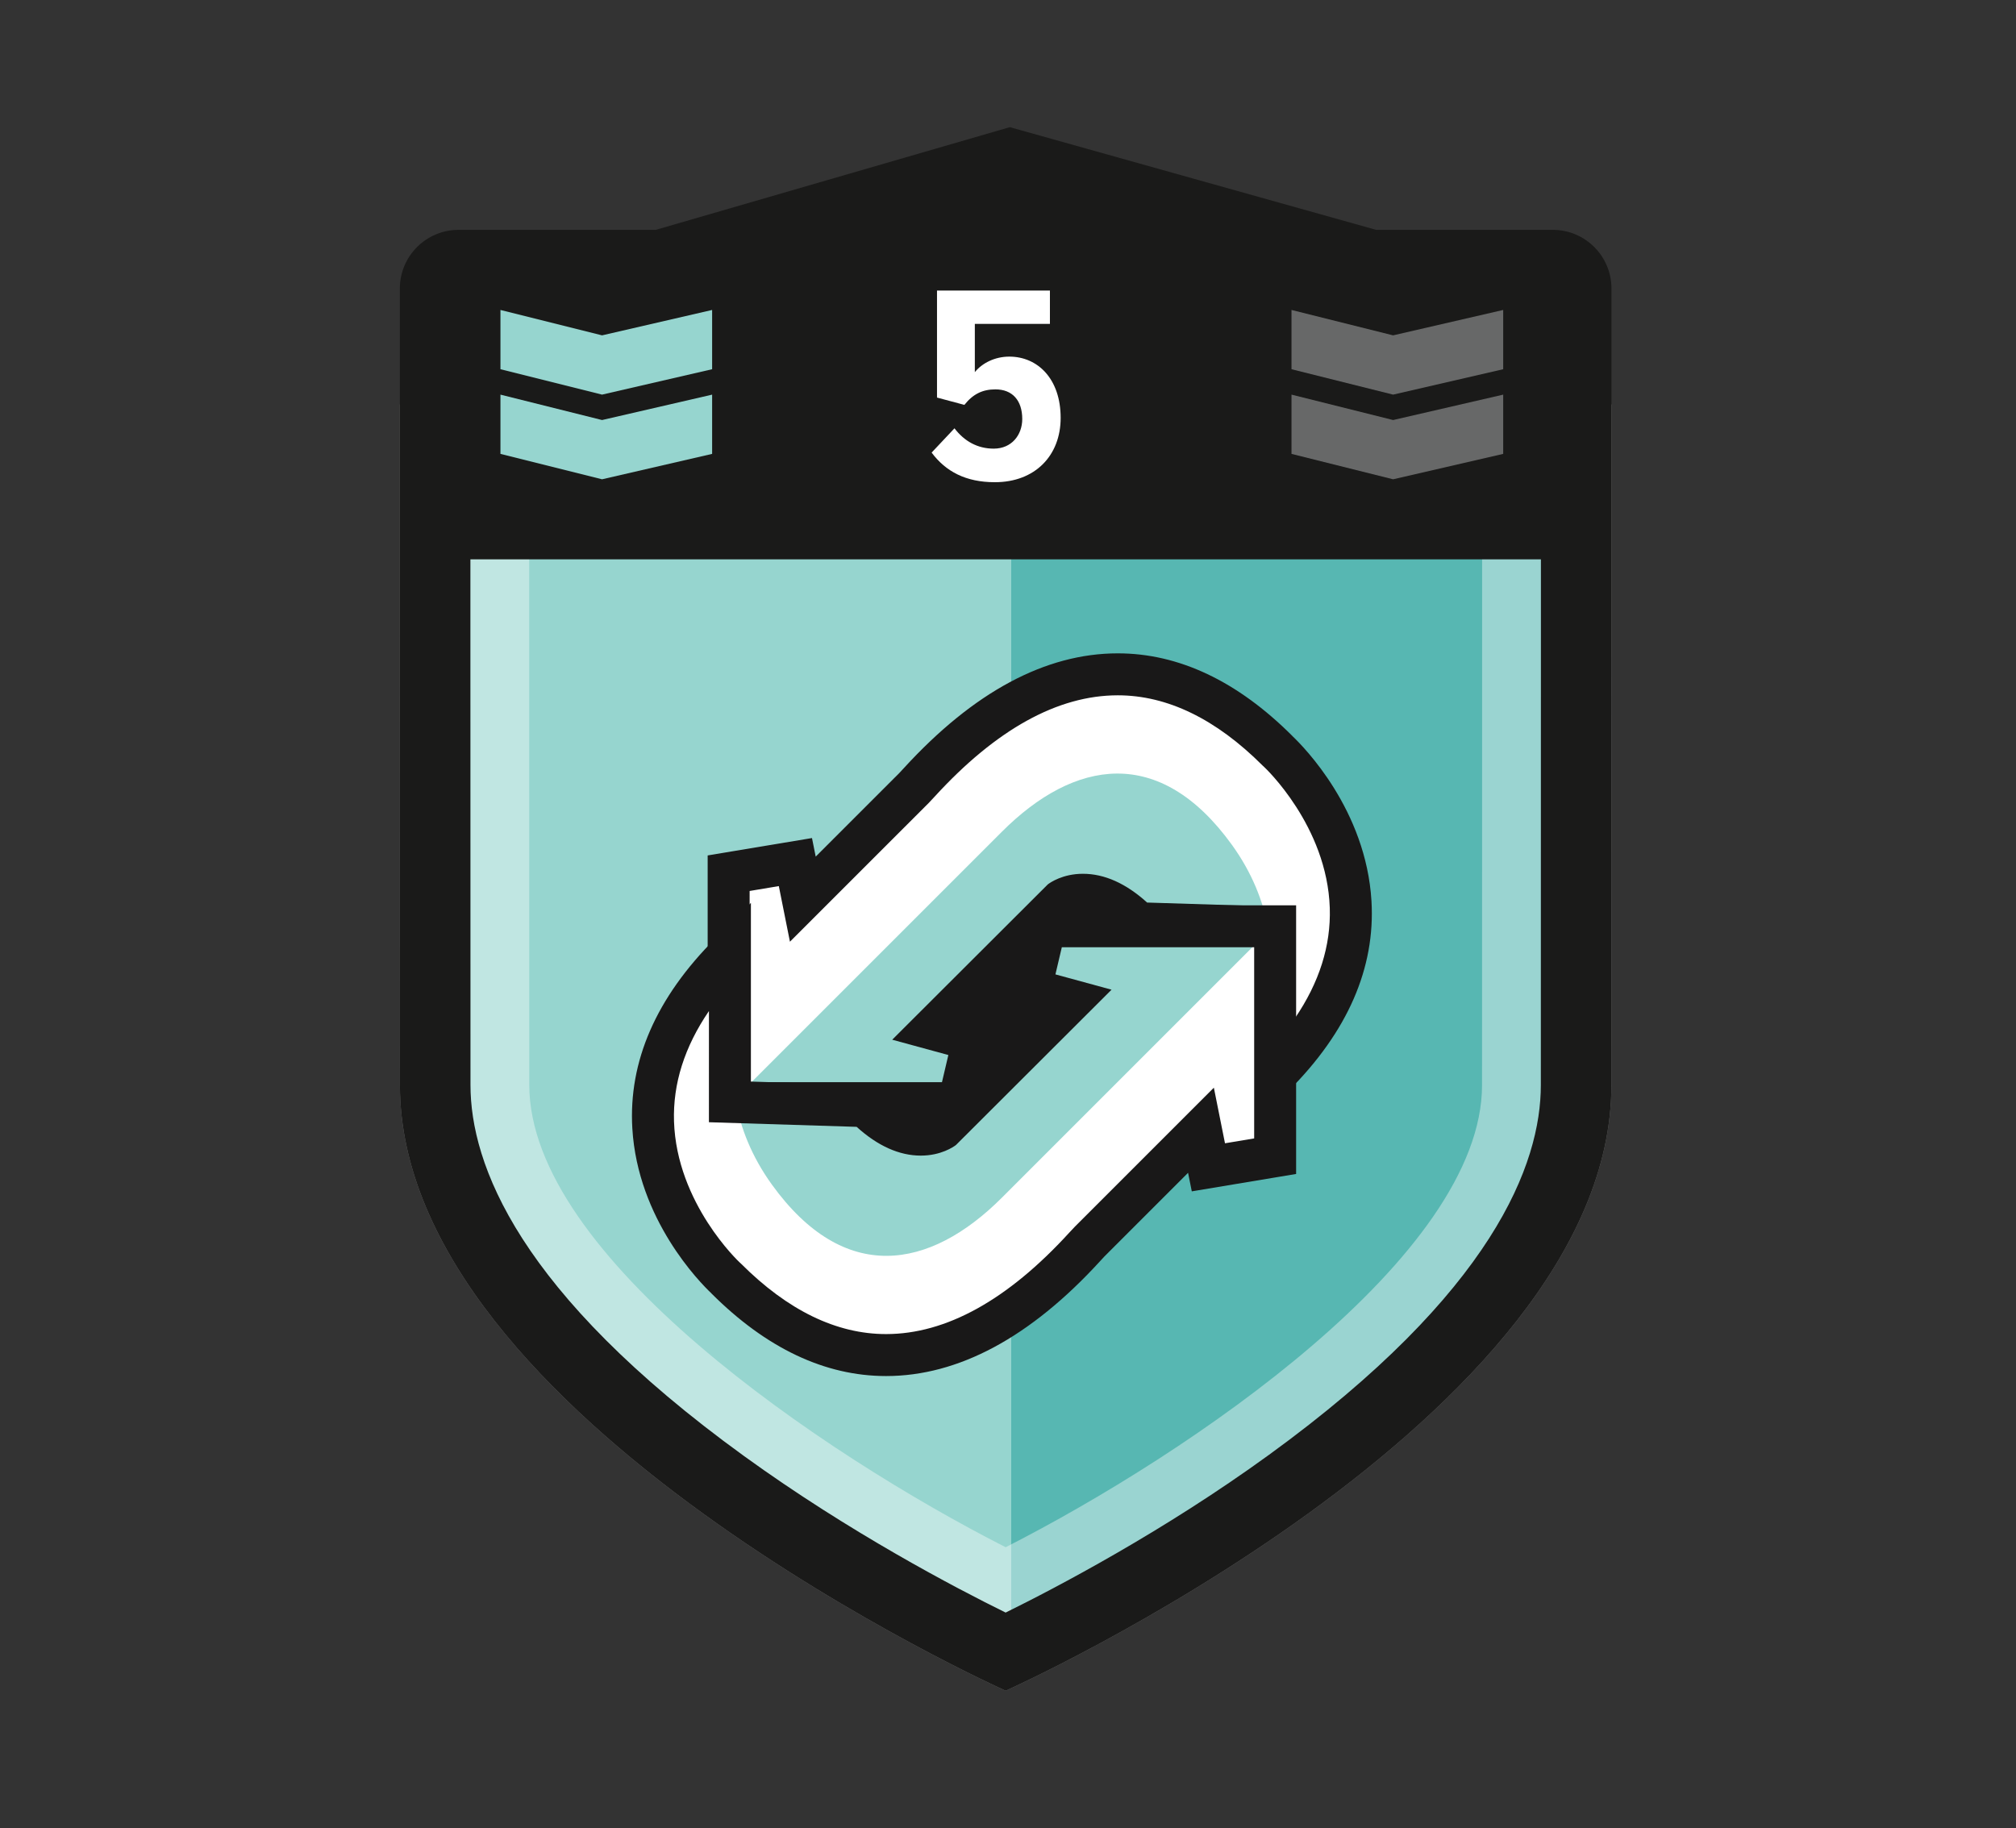 <?xml version="1.0" encoding="utf-8"?>
<!-- Generator: Adobe Illustrator 16.0.0, SVG Export Plug-In . SVG Version: 6.00 Build 0)  -->
<!DOCTYPE svg PUBLIC "-//W3C//DTD SVG 1.1//EN" "http://www.w3.org/Graphics/SVG/1.1/DTD/svg11.dtd">
<svg version="1.1" id="Layer_1" xmlns="http://www.w3.org/2000/svg" xmlns:xlink="http://www.w3.org/1999/xlink" x="0px" y="0px"
	 width="215px" height="195px" viewBox="0 0 215 195" enable-background="new 0 0 215 195" xml:space="preserve">
<rect x="0" y="0" width="215" height="195" fill="#333333" stroke="none"/>
<path fill="#1A1A19" d="M107.533,189.833l0.399-0.001l0.399,0.001"/>
<path fill="#96D5CF" d="M44.546,47.623v19.704l0.008,48.313c0,34.626,62.697,62.697,62.697,62.697s62.697-28.071,62.697-62.697
	l0.009-48.313V47.623H44.546z"/>
<g opacity="0.5">
	<g>
		<g>
			<defs>
				<rect id="SVGID_1_" x="107.842" y="46.922" width="60.025" height="127.574"/>
			</defs>
			<clipPath id="SVGID_2_">
				<use xlink:href="#SVGID_1_"  overflow="visible"/>
			</clipPath>
			<path clip-path="url(#SVGID_2_)" fill="#189995" d="M107.971,174.496c5.59-2.753,17.619-9.048,29.467-17.652
				c9.19-6.674,16.455-13.391,21.588-19.966c5.867-7.514,8.842-14.723,8.842-21.427V68.226V46.921h-60.025v127.511
				C107.884,174.453,107.93,174.476,107.971,174.496"/>
		</g>
	</g>
</g>
<g opacity="0.4">
	<g>
		<g>
			<defs>
				<rect id="SVGID_3_" x="42.642" y="43.13" width="129.217" height="137.192"/>
			</defs>
			<clipPath id="SVGID_4_">
				<use xlink:href="#SVGID_3_"  overflow="visible"/>
			</clipPath>
			<path clip-path="url(#SVGID_4_)" fill="#FFFFFF" d="M158.063,56.927v9.011l-0.008,49.784c0,18.229-31.246,39.336-50.803,49.295
				c-19.566-9.964-50.805-31.067-50.805-49.298l-0.008-49.776v-9.016H158.063 M171.859,43.13H42.642v22.813l0.009,49.779
				c0,35.678,64.6,64.602,64.6,64.602s64.601-28.924,64.601-64.602l0.008-49.779V43.13L171.859,43.13z"/>
		</g>
	</g>
</g>
<path fill="#1A1A19" d="M171.859,30.777c0-3.458-2.803-6.263-6.262-6.263H146.76l-39.064-10.952L69.934,24.515H48.903
	c-3.458,0-6.261,2.805-6.261,6.263V43.13v22.812l0.008,49.78c0,35.679,64.601,64.602,64.601,64.602s64.601-28.923,64.601-64.602
	l0.008-49.78v-6.282V30.777z M164.334,65.939l-0.008,49.781c0,8.39-5.031,22.043-28.996,39.445
	c-11.291,8.199-22.754,14.197-28.082,16.82c-5.288-2.602-16.619-8.527-27.885-16.683c-24.124-17.462-29.187-31.164-29.187-39.585
	l-0.009-49.779v-6.282h114.167V65.939z"/>
<path fill="#FFFFFF" d="M99.355,48.27l2.438-2.589c1.054,1.386,2.469,2.168,4.185,2.168c1.926,0,3.042-1.475,3.042-3.161
	c0-1.985-1.055-3.16-2.859-3.16c-1.355,0-2.379,0.48-3.312,1.654l-2.92-0.781V30.99h12.042v3.551h-8.008v5.148
	c0.783-0.965,2.137-1.654,3.673-1.654c3.04,0,5.479,2.378,5.479,6.531c0,4.033-2.738,6.863-7.014,6.863
	C102.998,51.431,100.86,50.287,99.355,48.27"/>
<path fill="#191818" d="M117.922,98.004c3.986,3.987,2.438,12-3.461,17.897s-13.912,7.446-17.898,3.461
	c-3.986-3.986-2.437-12,3.461-17.897C105.921,95.566,113.936,94.017,117.922,98.004"/>
<path fill="#FFFFFF" d="M136.246,80.08c-19.58-19.579-36.785,1.978-38.763,3.955C93.923,87.595,85.617,95.9,85.617,95.9
	l-0.791-3.955l-7.119,1.187v24.522H77.9h24.33l1.582-6.724l-4.351-1.187l13.646-13.646c0,0,3.361-2.57,8.307,2.373l13.805,0.434
	l0.637,0.021v15.821C153.787,96.813,136.836,80.544,136.246,80.08"/>
<path fill="#FFFFFF" d="M136.246,80.08c-19.58-19.579-36.785,1.978-38.763,3.955C93.923,87.595,85.617,95.9,85.617,95.9
	l-0.791-3.955l-7.119,1.187v24.522H77.9c8.183-8.184,26.646-26.646,28.946-28.945c7.712-7.713,16.81-9.295,24.522,1.384
	c2.185,3.025,3.329,6.041,3.85,8.813l0.636,0.021v15.821C153.787,96.813,136.836,80.544,136.246,80.08"/>
<path fill="#96D5CF" d="M106.847,88.709c-2.3,2.3-20.763,20.763-28.946,28.946h24.329l1.582-6.726l-4.35-1.186l13.646-13.646
	c0,0,3.361-2.57,8.306,2.373l13.808,0.435c-0.521-2.771-1.666-5.787-3.851-8.813C123.656,79.414,114.561,80.996,106.847,88.709"/>
<path fill="#191818" d="M133.617,120.146v-19.055l-13.16-0.411l-0.625-0.627c-1.563-1.562-3.063-2.387-4.34-2.387
	c-0.494,0-0.836,0.128-0.992,0.203l-10.73,10.729l2.716,0.74l-2.483,10.552H75.47V91.235l11.126-1.854l0.396,1.98l8.91-8.909
	c0.108-0.107,0.269-0.286,0.48-0.517c7.435-8.13,15.115-12.253,22.826-12.253c6.508,0,12.772,2.966,18.621,8.813l-0.004,0.003
	c1.229,1.161,7.862,7.882,8.438,17.596c0.424,7.146-2.548,13.952-8.826,20.231L133.617,120.146z M79.944,115.417h20.514l0.681-2.896
	l-5.987-1.633l16.596-16.567c0.246-0.188,1.586-1.129,3.744-1.129c2.301,0,4.6,1.032,6.846,3.068l15.754,0.492v11.857
	c2.604-3.812,3.854-7.753,3.725-11.772c-0.28-8.754-6.938-14.984-7.006-15.044l-0.146-0.134c-4.979-4.979-10.18-7.502-15.457-7.502
	c-6.402,0-12.971,3.633-19.523,10.797c-0.27,0.296-0.478,0.521-0.617,0.661l-14.823,14.821l-1.186-5.931l-3.113,0.52L79.944,115.417
	L79.944,115.417z"/>
<path fill="#FFFFFF" d="M77.452,136.363c19.579,19.579,36.784-1.979,38.763-3.955c3.561-3.561,11.865-11.866,11.865-11.866
	l0.791,3.955l7.119-1.187V98.788h-0.193l-28.946,28.946c-7.713,7.713-16.81,9.295-24.523-1.385
	c-2.184-3.024-3.329-6.041-3.849-8.813l-0.636-0.021v-15.82C59.91,119.632,76.862,135.899,77.452,136.363"/>
<path fill="#FFFFFF" d="M135.797,98.788h-24.33l-1.582,6.724l4.352,1.188l-13.646,13.645c0,0-3.362,2.571-8.306-2.373l-13.805-0.433
	l-0.636-0.02v-15.821c-17.934,17.934-0.982,34.202-0.391,34.666c19.579,19.579,36.783-1.979,38.763-3.955
	c3.56-3.562,11.865-11.866,11.865-11.866l0.791,3.955l7.119-1.187V98.789L135.797,98.788L135.797,98.788z"/>
<path fill="#96D5CF" d="M106.851,127.734l28.946-28.946h-24.329l-1.582,6.725l4.351,1.187l-13.646,13.646
	c0,0-3.362,2.57-8.306-2.373l-13.806-0.434c0.52,2.771,1.665,5.787,3.849,8.813C90.041,137.029,99.138,135.447,106.851,127.734"/>
<path fill="#191818" d="M94.494,146.76h-0.003c-6.509-0.002-12.774-2.967-18.621-8.813l0.003-0.003
	c-1.23-1.161-7.862-7.883-8.437-17.595c-0.424-7.146,2.545-13.954,8.825-20.232l3.82-3.819v19.055l13.159,0.412l0.627,0.627
	c3.069,3.068,4.89,2.392,5.332,2.183l10.729-10.729l-2.716-0.74l2.483-10.552h28.533v28.654l-11.127,1.854l-0.396-1.979l-8.91,8.91
	c-0.107,0.109-0.271,0.287-0.48,0.52C109.88,142.638,102.202,146.76,94.494,146.76 M75.606,107.831
	c-2.604,3.812-3.854,7.753-3.725,11.771c0.283,8.755,6.94,14.986,7.007,15.045l0.146,0.134c4.978,4.979,10.178,7.502,15.457,7.503
	h0.003c6.4,0,12.966-3.632,19.518-10.796c0.272-0.297,0.48-0.521,0.621-0.662l14.821-14.822l1.187,5.931l3.112-0.52v-20.39H113.24
	l-0.682,2.896l5.985,1.633l-16.595,16.566c-0.247,0.188-1.586,1.128-3.745,1.129c-2.3,0-4.599-1.031-6.845-3.068l-15.754-0.492
	L75.606,107.831L75.606,107.831z"/>
<polygon fill="#96D5CF" points="75.946,39.379 64.207,42.088 53.371,39.379 53.371,33.058 64.207,35.767 75.946,33.058 "/>
<polygon fill="#96D5CF" points="75.946,48.409 64.207,51.118 53.371,48.409 53.371,42.089 64.207,44.798 75.946,42.089 "/>
<polygon fill="#676868" points="160.311,39.379 148.57,42.088 137.734,39.379 137.734,33.058 148.57,35.767 160.311,33.058 "/>
<polygon fill="#676868" points="160.311,48.409 148.57,51.118 137.734,48.409 137.734,42.089 148.57,44.798 160.311,42.089 "/>
</svg>
